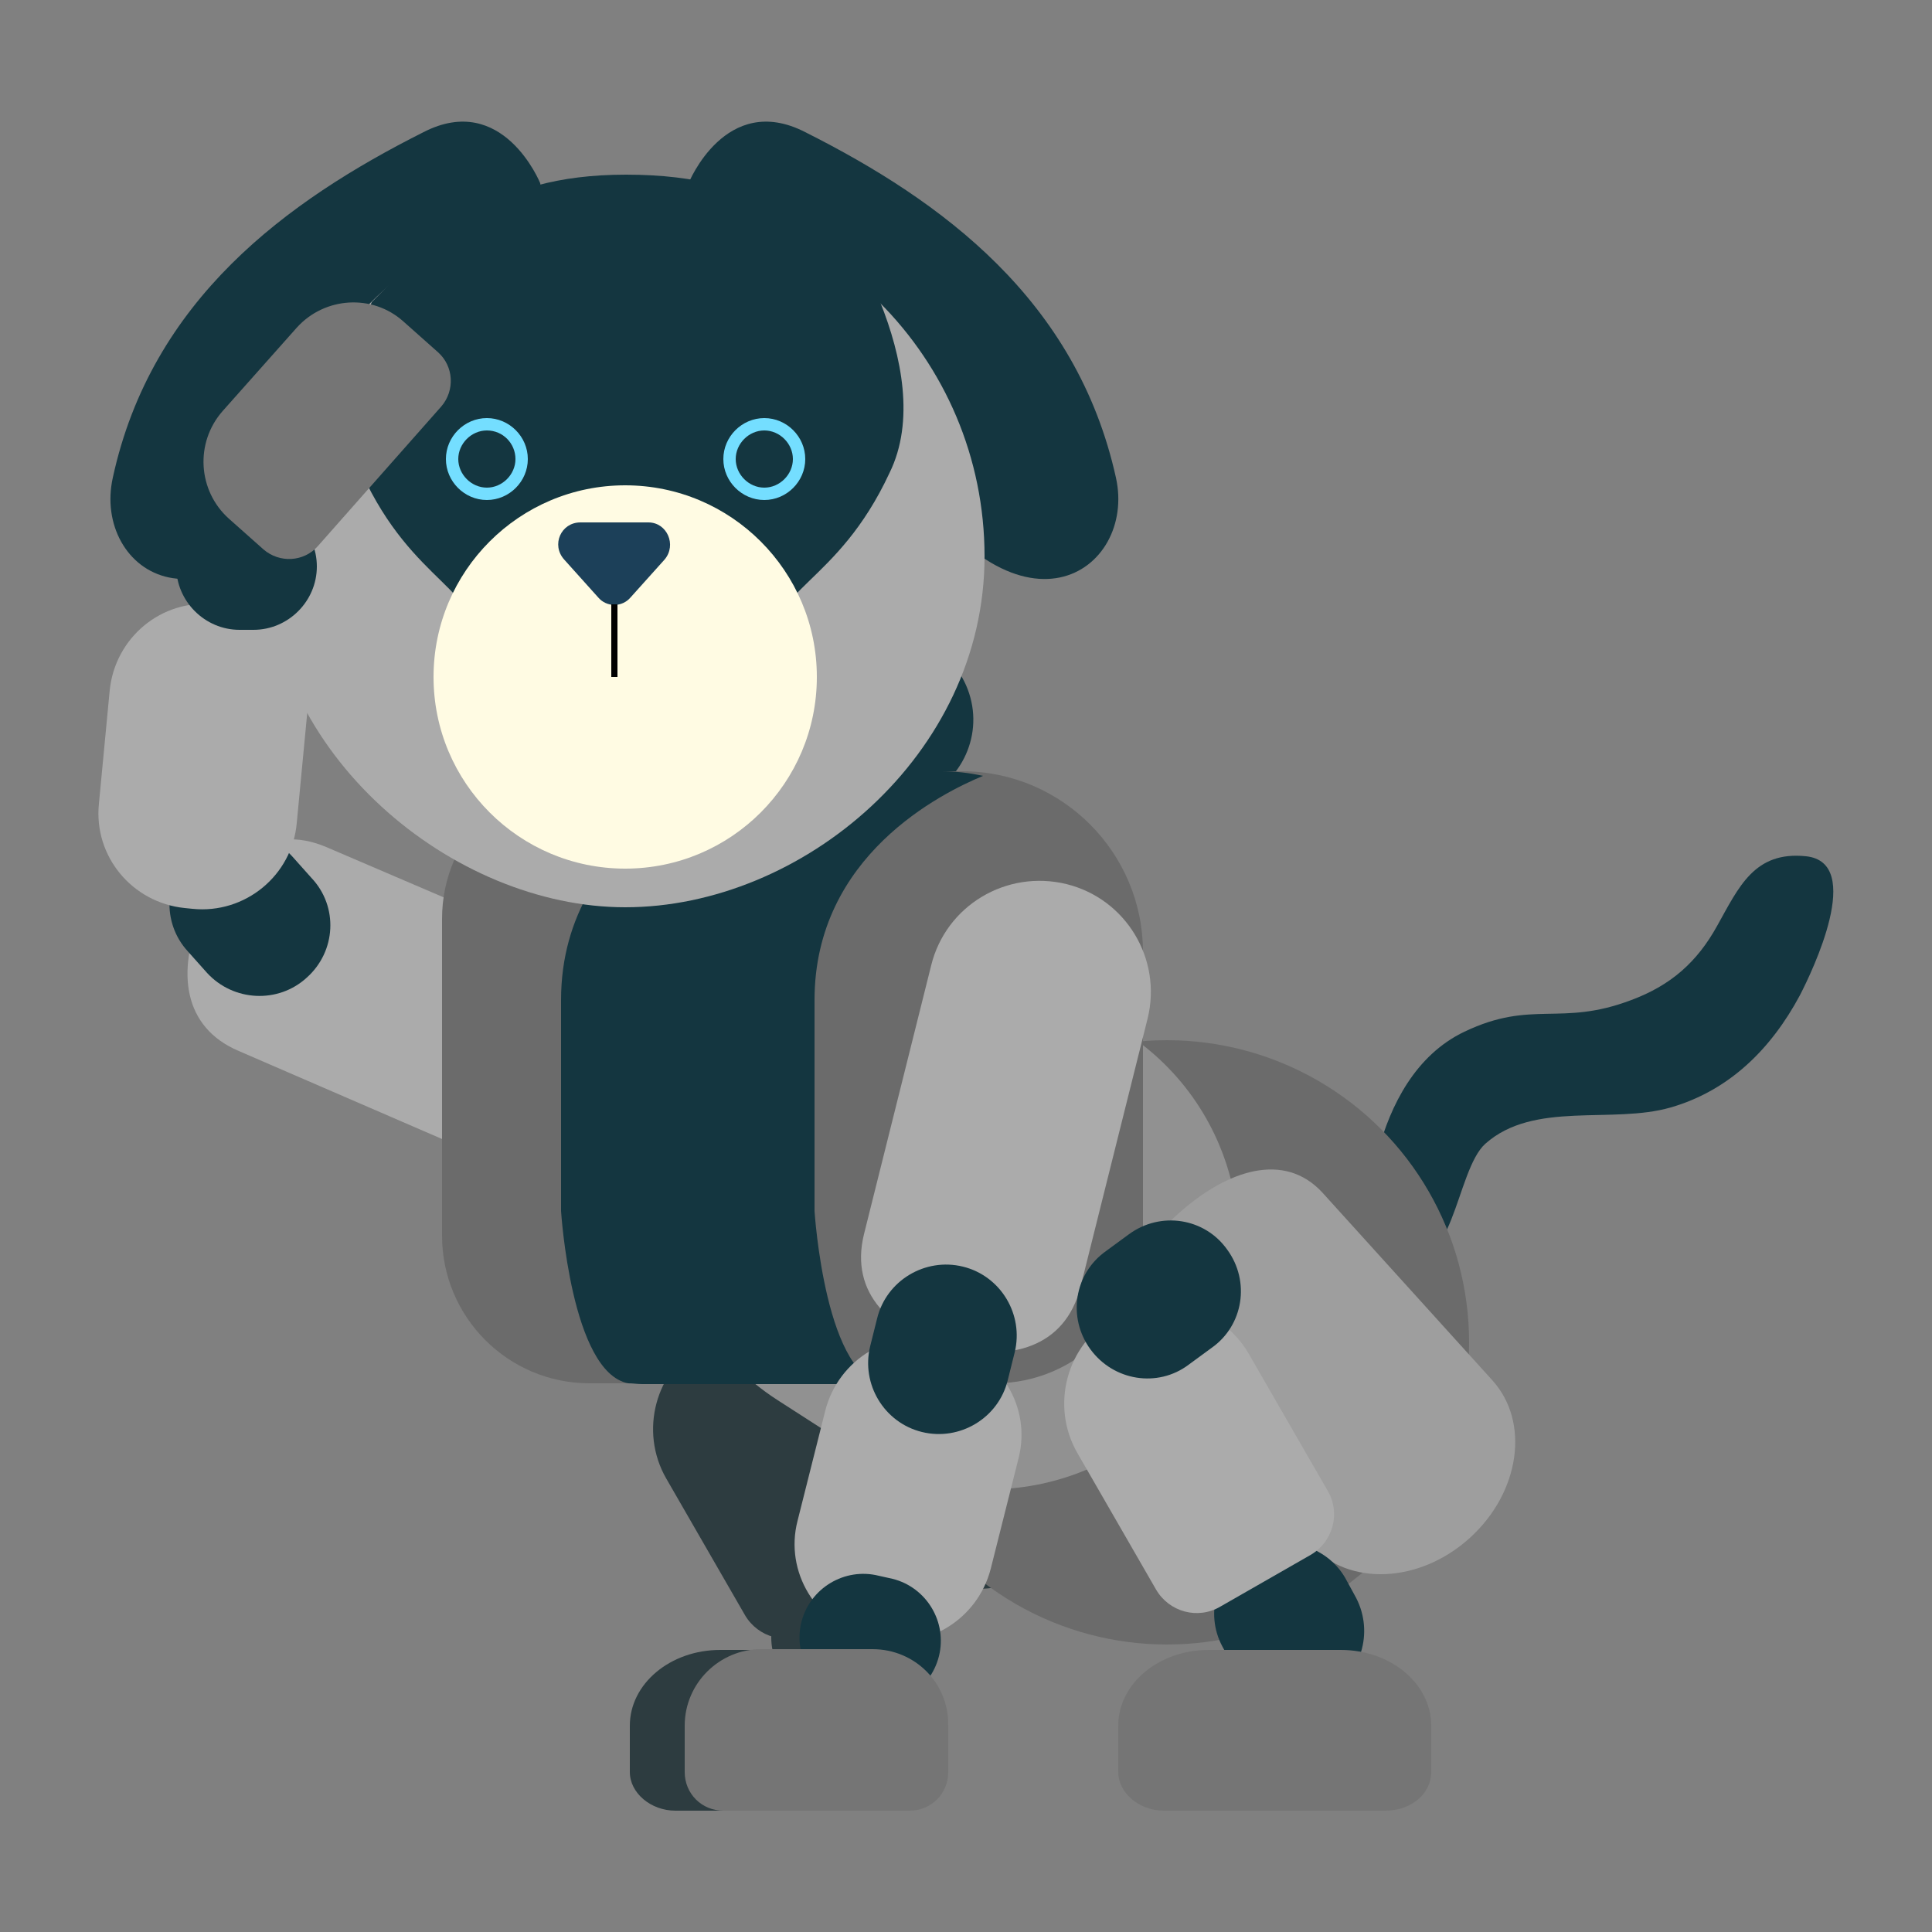 <?xml version="1.0" encoding="utf-8"?>
<!-- Generator: Adobe Illustrator 24.1.3, SVG Export Plug-In . SVG Version: 6.00 Build 0)  -->
<svg version="1.1" xmlns="http://www.w3.org/2000/svg" xmlns:xlink="http://www.w3.org/1999/xlink" x="0px" y="0px"
	 viewBox="0 0 250 250" style="enable-background:new 0 0 250 250;" xml:space="preserve">
<rect x="0" y="0" width="250" height="250" fill="#808080" stroke="none"/>
<g id="레이어_6">
</g>
<g id="레이어_5">
</g>
<g id="레이어_2">
	<g>
		<g>
			<path style="fill:#2D3C40;" d="M100.1,159.1L100.1,159.1c6.5-5.9,13.9-8.2,18.8-2.9l22,24.3c4.9,5.4,3.6,14.5-2.9,20.4l0,0
				c-6.5,5.9-15.7,6.3-20.6,0.9l-22-24.3C90.5,172.2,93.6,165,100.1,159.1z"/>
		</g>
		<g>
			<path style="fill:#2D3C40;" d="M109.8,220.1h-1.8c-4.5,0-8.2-3.7-8.2-8.2v0c0-4.5,3.7-8.2,8.2-8.2h1.8c4.5,0,8.2,3.7,8.2,8.2v0
				C118,216.4,114.3,220.1,109.8,220.1z"/>
		</g>
		<g>
			<path style="fill:#2D3C40;" d="M110.3,213.5H93.2c-6.5,0-11.7,4.4-11.7,9.8v6c0,2.7,2.7,5,5.9,5h28.7c3.3,0,5.9-2.2,5.9-5v-6
				C122,217.9,116.8,213.5,110.3,213.5z"/>
		</g>
		<g>
			<path style="fill:#2D3C40;" d="M116.4,204.5l-11.7,6.7c-2.9,1.7-6.6,0.7-8.3-2.2l-10.2-17.7c-3.5-6.1-1.4-14,4.7-17.5l0,0
				c6.1-3.5,14-1.4,17.5,4.7l10.2,17.7C120.3,199.1,119.3,202.9,116.4,204.5z"/>
		</g>
		<g>
			<path style="fill:#2D3C40;" d="M87.9,178L87.9,178c-3-4.1-2.1-9.8,2-12.7l3-2.2c4.1-3,9.8-2.1,12.7,2l0,0c3,4.1,2.1,9.8-2,12.7
				l-3,2.2C96.6,182.9,90.9,182.1,87.9,178z"/>
		</g>
	</g>
	<g>
		<path style="fill:#143640;" d="M176.8,159.7c0,0-0.1-20.1,12.7-26.2c8.8-4.2,12.4-0.6,21.6-4.1c5.1-1.9,8.5-4.9,11.1-9.6
			c2.8-5,4.8-9.7,11.5-9c7.6,0.8,0.8,14.9-0.8,18c-3.7,6.9-9.1,12.3-16.7,14.5c-7.6,2.2-17.7-0.9-24,4.7
			c-3.9,3.5-4.1,17.9-11.4,14.6C173.9,159.5,176.8,159.7,176.8,159.7z"/>
	</g>
	<g>
		<g>
			<path style="fill:#143640;" d="M118.4,103.6l-28.5,9.5c-5.8,1.9-12-1.2-13.9-7l0,0c-1.9-5.8,1.2-12,7-13.9l28.5-9.5
				c5.8-1.9,12,1.2,13.9,7l0,0C127.3,95.5,124.1,101.7,118.4,103.6z"/>
		</g>
		<g>
			<g>
				<circle style="fill:#6B6B6B;" cx="151" cy="173.7" r="39.1"/>
			</g>
			<g>
				<path style="fill:#ABABAB;" d="M26,118.3L26,118.3c3.1-7.3,8.9-11.8,16.2-8.7l32.9,14.1c7.3,3.1,10.7,11.6,7.5,18.9l0,0
					c-3.1,7.3-11.6,10.7-18.9,7.6L30.9,136C23.6,132.9,22.9,125.6,26,118.3z"/>
			</g>
			<g>
				<path style="fill:#143640;" d="M39.7,126.5L39.7,126.5c-3.7,3.4-9.5,3.1-12.9-0.6l-2.5-2.8c-3.4-3.7-3.1-9.5,0.6-12.9l0,0
					c3.7-3.4,9.5-3.1,12.9,0.6l2.5,2.8C43.8,117.3,43.5,123.1,39.7,126.5z"/>
			</g>
			<g>
				<path style="fill:#919191;" d="M110.6,187.6l-10.1-6.5c-14.9-9.7-19.2-29.6-9.5-44.5l0,0c9.7-14.9,29.6-19.2,44.5-9.5l10.1,6.5
					c14.9,9.7,19.2,29.6,9.5,44.5l0,0C145.4,192.9,125.5,197.2,110.6,187.6z"/>
			</g>
			<g>
				<path style="fill:#6B6B6B;" d="M128.7,179H76.3c-10.6,0-19.1-8.6-19.1-19.1v-41c0-10.6,8.6-19.1,19.1-19.1h48.2
					c12.9,0,23.4,10.5,23.4,23.4v36.8C147.8,170.4,139.3,179,128.7,179z"/>
			</g>
			<g>
				<path style="fill:#143640;" d="M105.4,156.7c0,0,0-5.1,0-27.3c0-18.7,16.5-26.8,21.8-29c-1.8-0.4-3.6-0.6-5.4-0.6H96.1
					c0,0-23.5,7.3-23.5,29.6s0,27.3,0,27.3s1.3,20.9,8.7,22.3c0.6,0,1.2,0.1,1.8,0.1h31.7C106.8,179,105.4,156.7,105.4,156.7z"/>
			</g>
		</g>
	</g>
	<g>
		<g>
			<path style="fill:#143640;" d="M69.9,23.7c0,0-4.8-11.9-15.1-6.6C37.1,26,19.6,38.8,14.6,61.8c-2.7,12.1,12.7,23,28.1-1.9
				C53.5,42.6,72.1,34.1,69.9,23.7z"/>
		</g>
	</g>
	<g>
		<g>
			<path style="fill:#143640;" d="M89.1,23.7c0,0,4.8-11.9,15.1-6.6c17.7,8.9,35.1,21.7,40.2,44.7c2.7,12.1-12.7,23-28.1-1.9
				C105.5,42.6,86.9,34.1,89.1,23.7z"/>
		</g>
	</g>
	<g>
		<g>
			<path style="fill:#ABABAB;" d="M127.4,72c0,25.7-23.6,45.4-46.5,45.4c-22.2,0-46.5-19.7-46.5-45.4s20.8-46.5,46.5-46.5
				S127.4,46.3,127.4,72z"/>
		</g>
		<g>
			<path style="fill:#143640;" d="M113.9,39.1c-8.4-8.5-14-16.5-32.9-16.5c-17.8,0-24.5,8-32.9,16.5c-2.8,7-4.5,15.3-1.3,22.1
				C53.5,75.8,62.4,76,62,84.6c-0.3,7.6,9.8,11.6,16.8,12.1c7.3,0.6,21.4-4,21-12.2c-0.4-8.5,8.5-8.7,15.3-23.3
				C118.4,54.5,116.7,46.1,113.9,39.1z"/>
		</g>
		<g>
			<circle style="fill:#FFFBE3;" cx="80.9" cy="87.6" r="24.8"/>
		</g>
	</g>
	<g>
		<g>
			<path style="fill:#1C4059;" d="M83.9,67.6h-8.8c-2.5,0-3.8,2.9-2.1,4.8l4.4,4.9c1.1,1.3,3.1,1.3,4.2,0l4.4-4.9
				C87.6,70.5,86.3,67.6,83.9,67.6z"/>
		</g>
		<g>
			<rect x="79.1" y="78.2" width="0.8" height="9.4"/>
		</g>
	</g>
	<g>
		<g>
			<path style="fill:#ABABAB;" d="M113.2,212l-1-0.2c-6.6-1.7-10.7-8.4-9-15l3.6-14.3c1.7-6.6,8.4-10.7,15-9l1,0.2
				c6.6,1.7,10.7,8.4,9,15l-3.6,14.3C126.5,209.6,119.8,213.7,113.2,212z"/>
		</g>
		<g>
			<path style="fill:#ABABAB;" d="M123,174.3L123,174.3c-7.7-1.9-13.1-6.9-11.2-14.6l8.7-34.8c1.9-7.7,9.7-12.4,17.5-10.5l0,0
				c7.7,1.9,12.4,9.7,10.5,17.4l-8.7,34.8C137.8,174.4,130.7,176.2,123,174.3z"/>
		</g>
		<g>
			<path style="fill:#143640;" d="M119.3,185.3L119.3,185.3c-4.9-1.2-7.9-6.2-6.7-11.1l0.9-3.6c1.2-4.9,6.2-7.9,11.1-6.7h0
				c4.9,1.2,7.9,6.2,6.7,11.1l-0.9,3.6C129.2,183.5,124.2,186.5,119.3,185.3z"/>
		</g>
		<g>
			<path style="fill:#143640;" d="M111.5,220.3l-1.8-0.4c-4.4-1.1-7.1-5.6-6-10l0,0c1.1-4.4,5.6-7.1,10-6l1.8,0.4
				c4.4,1.1,7.1,5.6,6,10v0C120.4,218.7,116,221.4,111.5,220.3z"/>
		</g>
		<g>
			<path style="fill:#757575;" d="M112.9,213.4H98.5c-5.4,0-9.9,4.4-9.9,9.9v6c0,2.8,2.2,5,5,5h24.1c2.8,0,5-2.2,5-5v-6
				C122.8,217.8,118.4,213.4,112.9,213.4z"/>
		</g>
	</g>
	<g>
		<g>
			<path style="fill:#9E9E9E;" d="M152.3,157.2L152.3,157.2c6.5-5.9,13.9-8.2,18.8-2.9l22,24.3c4.9,5.4,3.6,14.5-2.9,20.4l0,0
				c-6.5,5.9-15.7,6.3-20.6,0.9l-22-24.3C142.7,170.2,145.8,163.1,152.3,157.2z"/>
		</g>
		<g>
			<path style="fill:#143640;" d="M171.7,219.1L171.7,219.1c-4.4,2.4-10,0.7-12.3-3.8l-1.2-2.2c-2.4-4.4-0.7-10,3.8-12.3l0,0
				c4.4-2.4,10-0.7,12.3,3.8l1.2,2.2C177.8,211.3,176.1,216.8,171.7,219.1z"/>
		</g>
		<g>
			<path style="fill:#757575;" d="M173.5,213.5h-17.1c-6.5,0-11.7,4.4-11.7,9.8v6c0,2.7,2.7,5,5.9,5h28.7c3.3,0,5.9-2.2,5.9-5v-6
				C185.2,217.9,180,213.5,173.5,213.5z"/>
		</g>
		<g>
			<path style="fill:#ABABAB;" d="M169.6,201.2l-11.7,6.7c-2.9,1.7-6.6,0.7-8.3-2.2L139.4,188c-3.5-6.1-1.4-14,4.7-17.5l0,0
				c6.1-3.5,14-1.4,17.5,4.7l10.2,17.7C173.5,195.8,172.5,199.5,169.6,201.2z"/>
		</g>
		<g>
			<path style="fill:#143640;" d="M141.1,174.6L141.1,174.6c-3-4.1-2.1-9.8,2-12.7l3-2.2c4.1-3,9.8-2.1,12.7,2l0,0
				c3,4.1,2.1,9.8-2,12.7l-3,2.2C149.8,179.6,144.1,178.7,141.1,174.6z"/>
		</g>
	</g>
	<g>
		<g>
			<path style="fill:#ABABAB;" d="M24.9,117.6l-1-0.1c-6.8-0.7-11.8-6.7-11.1-13.5l1.4-14.7c0.7-6.8,6.7-11.8,13.5-11.1l1,0.1
				c6.8,0.7,11.8,6.7,11.1,13.5l-1.4,14.7C37.8,113.3,31.7,118.3,24.9,117.6z"/>
		</g>
		<g>
			<path style="fill:#143640;" d="M32.8,81.5h-1.8c-4.5,0-8.2-3.7-8.2-8.2v0c0-4.5,3.7-8.2,8.2-8.2h1.8c4.5,0,8.2,3.7,8.2,8.2v0
				C41,77.8,37.3,81.5,32.8,81.5z"/>
		</g>
		<g>
			<path style="fill:#757575;" d="M38.4,42.4l-9.6,10.8c-3.6,4.1-3.2,10.3,0.8,13.9l4.5,4c2.1,1.8,5.2,1.6,7-0.4l16-18.1
				c1.8-2.1,1.6-5.2-0.4-7l-4.5-4C48.2,38,42,38.4,38.4,42.4z"/>
		</g>
	</g>
	<g>
		<g>
			<path style="fill:#74DEFF;" d="M63,64.7c-2.9,0-5.3-2.4-5.3-5.3c0-2.9,2.4-5.3,5.3-5.3s5.3,2.4,5.3,5.3
				C68.3,62.3,65.9,64.7,63,64.7z M63,55.7c-2,0-3.7,1.7-3.7,3.7s1.7,3.7,3.7,3.7c2,0,3.7-1.7,3.7-3.7S65.1,55.7,63,55.7z"/>
		</g>
		<g>
			<path style="fill:#74DEFF;" d="M98.9,64.7c-2.9,0-5.3-2.4-5.3-5.3c0-2.9,2.4-5.3,5.3-5.3s5.3,2.4,5.3,5.3
				C104.2,62.3,101.8,64.7,98.9,64.7z M98.9,55.7c-2,0-3.7,1.7-3.7,3.7s1.7,3.7,3.7,3.7c2,0,3.7-1.7,3.7-3.7S100.9,55.7,98.9,55.7z"
				/>
		</g>
	</g>
</g>
<g id="레이어_1">
</g>
</svg>
